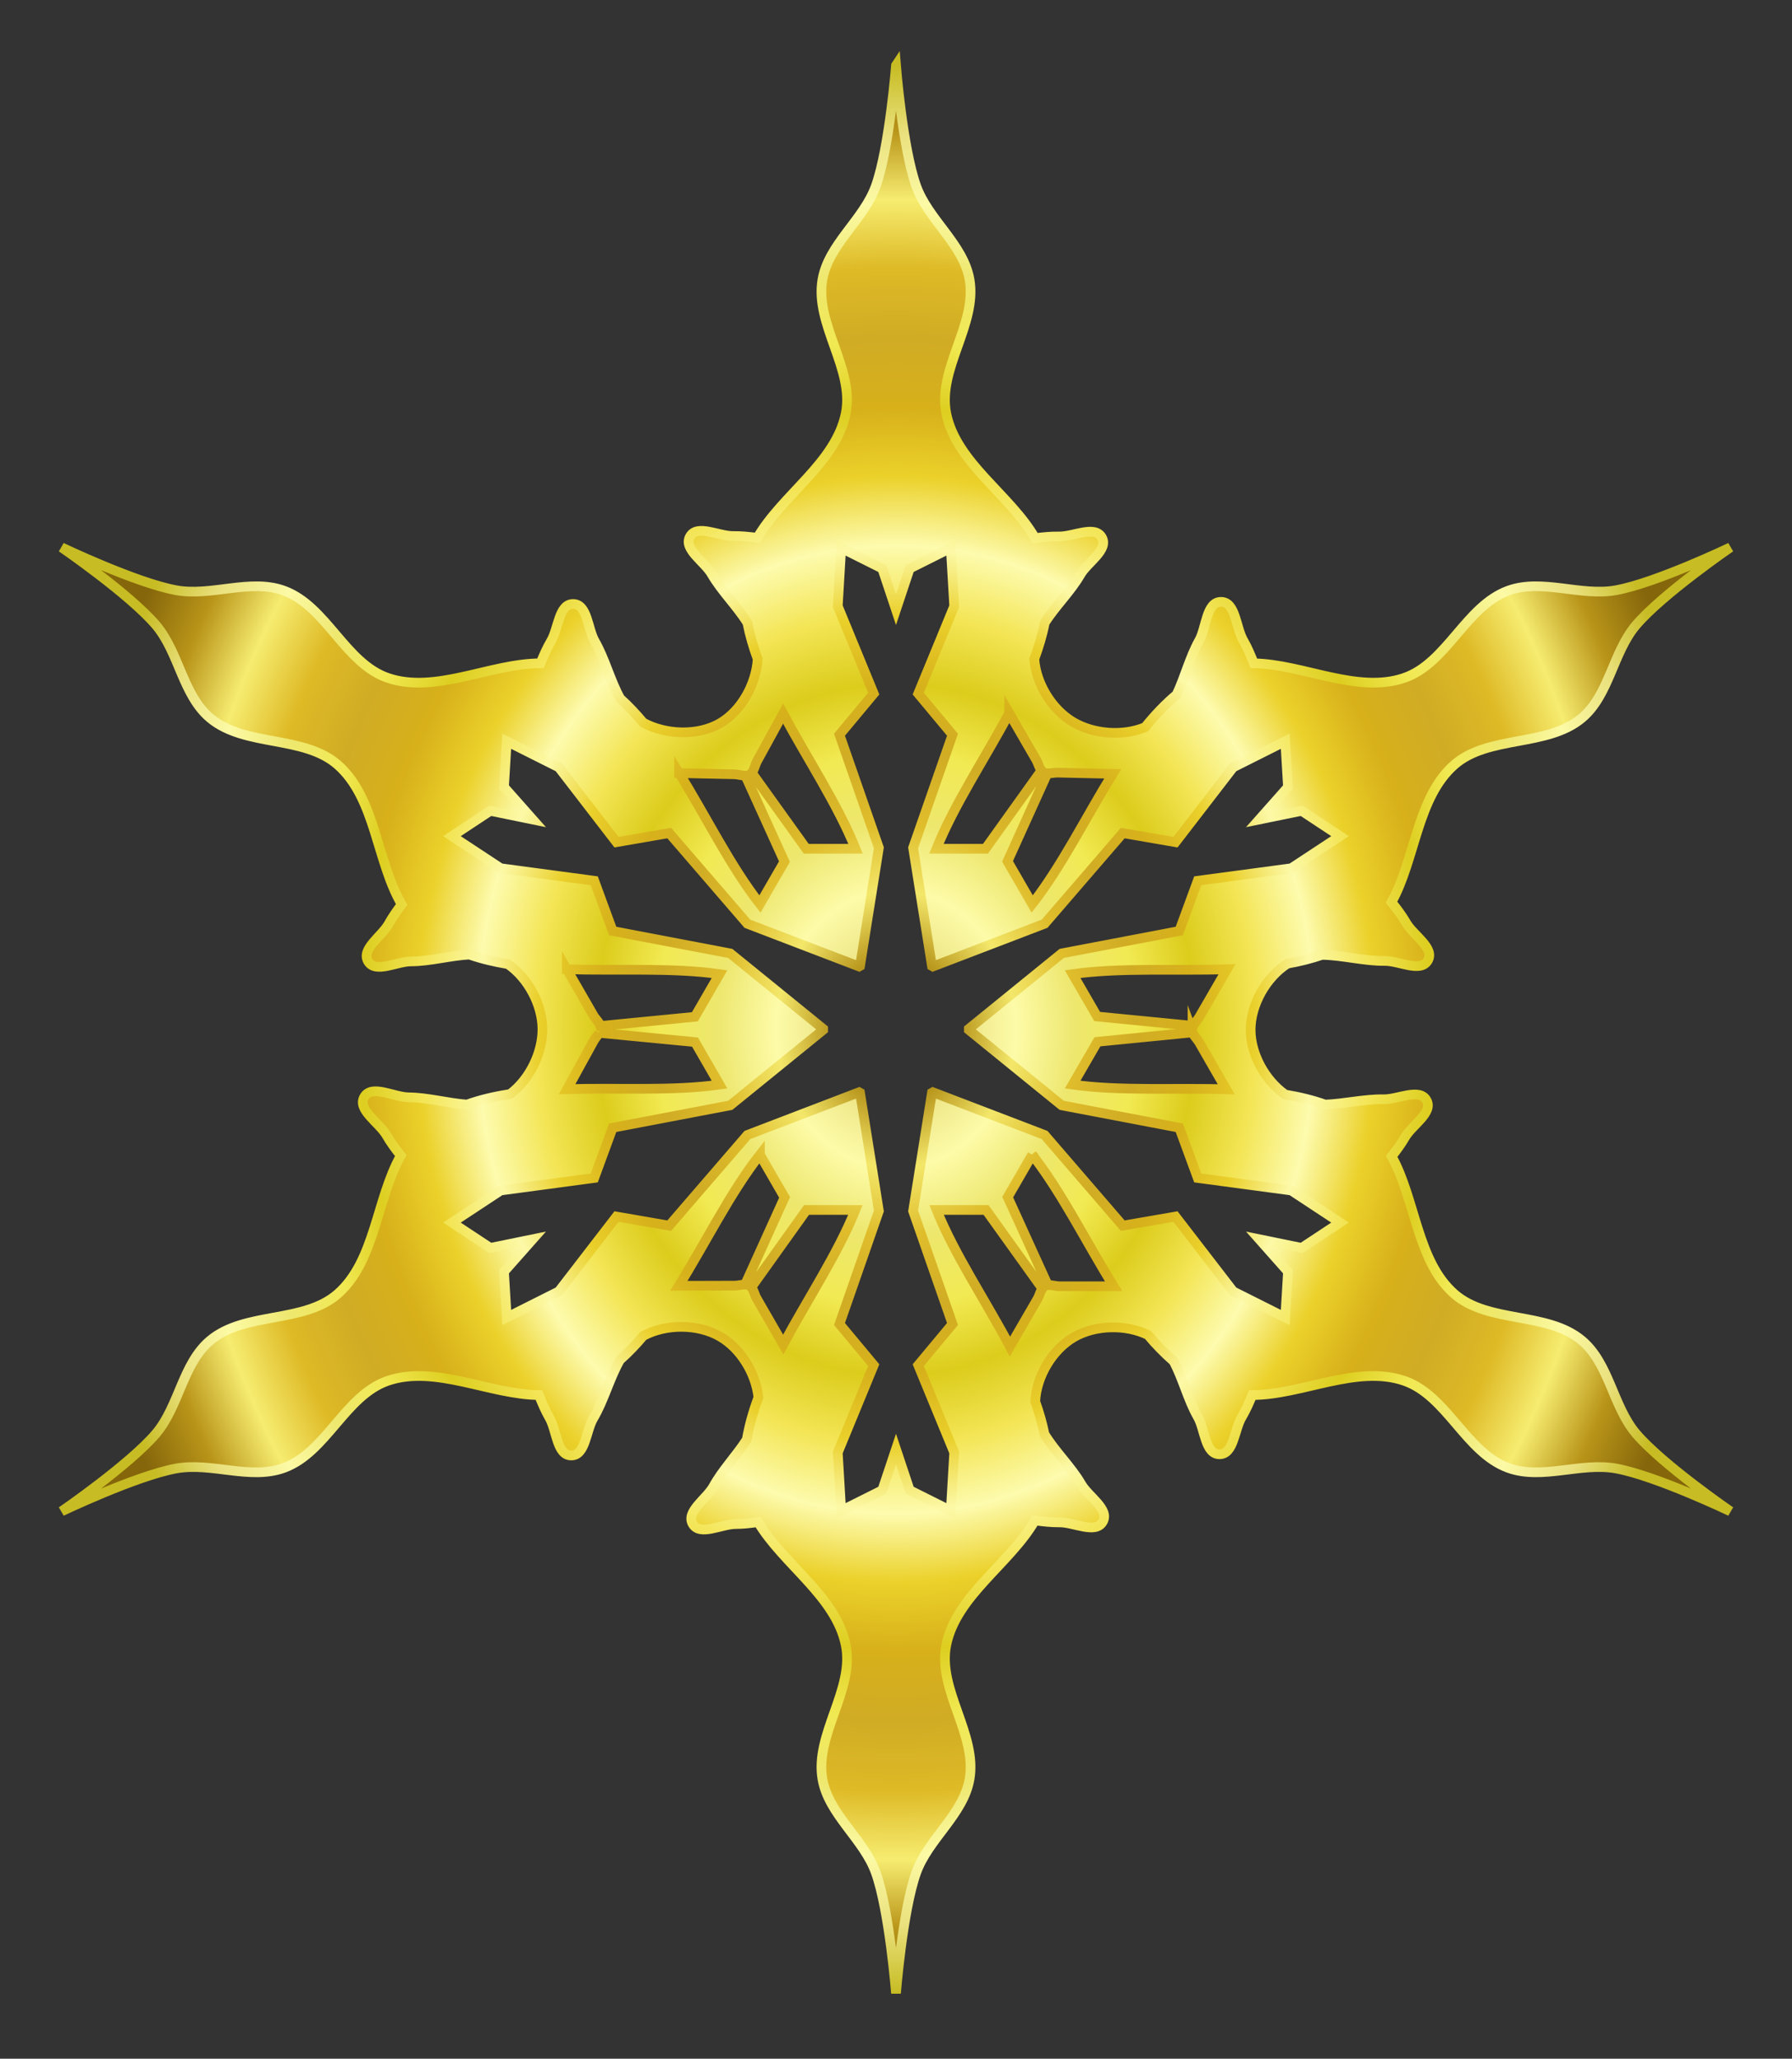 <?xml version="1.0" encoding="UTF-8" standalone="no"?>
<!-- Created with Inkscape (http://www.inkscape.org/) -->
<!-- ClipArt created by Arvin61r58 (http://openclipart.org/user-detail/Arvin61r58) -->
<svg xmlns:dc="http://purl.org/dc/elements/1.1/" xmlns:cc="http://creativecommons.org/ns#" xmlns:rdf="http://www.w3.org/1999/02/22-rdf-syntax-ns#" xmlns:svg="http://www.w3.org/2000/svg" xmlns="http://www.w3.org/2000/svg" xmlns:xlink="http://www.w3.org/1999/xlink" version="1.1" width="370" height="425" id="svg2985" xml:space="preserve">
  <rect width="100%" height="100%" fill="#333333" stroke="none"/>
  <title id="title4359">Snowflake 8 (gold)</title>
  <defs id="defs2989">
    <linearGradient id="linearGradient4235">
      <stop id="stop4237" style="stop-color:#c4b81a;stop-opacity:1" offset="0"/>
      <stop id="stop4239" style="stop-color:#ebe281;stop-opacity:1" offset="0.071"/>
      <stop id="stop4241" style="stop-color:#fdfba8;stop-opacity:1" offset="0.143"/>
      <stop id="stop4243" style="stop-color:#ede76e;stop-opacity:1" offset="0.214"/>
      <stop id="stop4245" style="stop-color:#f2ea53;stop-opacity:1" offset="0.286"/>
      <stop id="stop4247" style="stop-color:#dccc1c;stop-opacity:1" offset="0.357"/>
      <stop id="stop4249" style="stop-color:#f3e555;stop-opacity:1" offset="0.429"/>
      <stop id="stop4251" style="stop-color:#fdfbae;stop-opacity:1" offset="0.5"/>
      <stop id="stop4253" style="stop-color:#ebd12a;stop-opacity:1" offset="0.571"/>
      <stop id="stop4255" style="stop-color:#d7b01a;stop-opacity:1" offset="0.643"/>
      <stop id="stop4257" style="stop-color:#d0ac25;stop-opacity:1" offset="0.714"/>
      <stop id="stop4259" style="stop-color:#deba26;stop-opacity:1" offset="0.786"/>
      <stop id="stop4261" style="stop-color:#f6ec70;stop-opacity:1" offset="0.857"/>
      <stop id="stop4263" style="stop-color:#b89418;stop-opacity:1" offset="0.929"/>
      <stop id="stop4265" style="stop-color:#85660b;stop-opacity:1" offset="1"/>
    </linearGradient>
    <radialGradient cx="158.812" cy="187.094" r="137.825" fx="158.812" fy="187.094" id="radialGradient4293" xlink:href="#linearGradient4307" gradientUnits="userSpaceOnUse" gradientTransform="matrix(1,0,0,1.155,-9.9999994e-7,-29.016)"/>
    <radialGradient cx="158.812" cy="187.094" r="138.625" fx="158.812" fy="187.094" id="radialGradient4301" xlink:href="#linearGradient4235" gradientUnits="userSpaceOnUse" gradientTransform="matrix(1,0,0,1.154,-9.9999994e-7,-28.849)"/>
    <linearGradient id="linearGradient4307">
      <stop id="stop4309" style="stop-color:#8a6b0c;stop-opacity:1" offset="0"/>
      <stop id="stop4311" style="stop-color:#b59218;stop-opacity:1" offset="0.071"/>
      <stop id="stop4313" style="stop-color:#f3e76a;stop-opacity:1" offset="0.143"/>
      <stop id="stop4315" style="stop-color:#dfbd2b;stop-opacity:1" offset="0.214"/>
      <stop id="stop4317" style="stop-color:#d1ad25;stop-opacity:1" offset="0.286"/>
      <stop id="stop4319" style="stop-color:#d7b11b;stop-opacity:1" offset="0.357"/>
      <stop id="stop4321" style="stop-color:#ead02b;stop-opacity:1" offset="0.429"/>
      <stop id="stop4323" style="stop-color:#fcf9a7;stop-opacity:1" offset="0.5"/>
      <stop id="stop4325" style="stop-color:#f3e556;stop-opacity:1" offset="0.571"/>
      <stop id="stop4327" style="stop-color:#ddce20;stop-opacity:1" offset="0.643"/>
      <stop id="stop4329" style="stop-color:#f1e952;stop-opacity:1" offset="0.714"/>
      <stop id="stop4331" style="stop-color:#eee870;stop-opacity:1" offset="0.786"/>
      <stop id="stop4333" style="stop-color:#fcfaa5;stop-opacity:1" offset="0.857"/>
      <stop id="stop4335" style="stop-color:#eae17e;stop-opacity:1" offset="0.929"/>
      <stop id="stop4337" style="stop-color:#c7bc23;stop-opacity:1" offset="1"/>
    </linearGradient>
  </defs>
  <g transform="matrix(1.25,0,0,-1.25,-13.516,446.367)" id="g2993">
    <g id="g2995"/>
    <path d="m 152.873,197.562 3.111,19.521 -6.505,18.673 5.656,6.79 -5.939,14.429 0.566,9.619 6.787,-3.395 2.263,-6.79 0,0 2.262,6.79 6.787,3.395 0.566,-9.619 -5.939,-14.429 5.656,-6.79 -6.505,-18.673 3.111,-19.521 0.153,-0.088 18.456,7.064 12.913,14.972 8.705,-1.505 9.522,12.358 8.609,4.32 0.455,-7.577 -4.746,-5.356 0,0 7.008,1.434 6.332,-4.182 -8.043,-5.299 -15.461,-2.071 -3.049,-8.295 -19.418,-3.701 -15.345,-12.457 0,-0.175 15.345,-12.457 19.418,-3.701 3.049,-8.295 15.461,-2.071 8.043,-5.299 -6.332,-4.182 -7.008,1.434 0,0 4.746,-5.356 -0.455,-7.577 -8.609,4.32 -9.522,12.358 -8.705,-1.505 -12.913,14.972 -18.456,7.064 -0.153,-0.088 -3.111,-19.521 6.505,-18.673 -5.656,-6.79 5.939,-14.429 -0.566,-9.619 -6.787,3.395 -2.262,6.79 0,0 -2.263,-6.79 -6.787,-3.395 -0.566,9.619 5.939,14.429 -5.656,6.79 6.505,18.673 -3.111,19.521 -0.153,0.088 -18.456,-7.064 -12.913,-14.972 -8.705,1.505 -9.522,-12.358 -8.609,-4.32 -0.455,7.577 4.746,5.356 0,0 -7.008,-1.434 -6.332,4.182 8.043,5.299 15.461,2.071 3.049,8.295 19.418,3.701 15.345,12.457 0,0.175 -15.345,12.457 -19.418,3.701 -3.049,8.295 -15.461,2.071 -8.043,5.299 6.332,4.182 7.008,-1.434 0,0 -4.746,5.356 0.455,7.577 8.609,-4.32 9.522,-12.358 8.705,1.505 12.913,-14.972 18.456,-7.064 0.153,0.088 z m 5.939,148.732 c 0,0 -1.07,-13.565 -3.325,-19.9 -1.993,-5.598 -7.803,-9.621 -8.825,-15.475 -1.287,-7.371 5.317,-14.763 3.85,-22.1 -1.629,-8.145 -10.496,-13.441 -14.6,-20.55 -1.355,0.18 -2.7,0.318 -4,0.3 -2.381,-0.034 -5.948,1.995 -7.125,-0.075 -1.178,-2.072 2.385,-4.135 3.575,-6.2 1.605,-2.785 4.188,-5.294 5.9,-8.05 0.392,-1.991 0.967,-3.996 1.7,-5.975 -0.237,-4.127 -2.697,-8.586 -6.225,-10.625 -3.645,-2.107 -8.949,-1.926 -12.675,0.1 -1.205,1.433 -2.452,2.772 -3.8,3.975 -1.637,2.912 -2.535,6.567 -4.2,9.45 -1.192,2.064 -1.192,6.159 -3.575,6.175 -2.383,0.016 -2.43,-4.077 -3.65,-6.125 -0.673,-1.13 -1.223,-2.396 -1.75,-3.675 -8.219,0.013 -17.294,-5.092 -25.175,-2.425 -7.085,2.397 -10.176,11.854 -17.2,14.425 -5.579,2.042 -11.982,-0.998 -17.825,0.075 -6.612,1.214 -18.9,7.075 -18.9,7.075 0,0 11.217,-7.703 15.575,-12.825 3.849,-4.525 4.419,-11.563 8.975,-15.375 5.738,-4.8 15.457,-2.785 21.075,-7.725 6.267,-5.511 6.387,-15.937 10.55,-23.05 -0.785,-1.039 -1.528,-2.089 -2.125,-3.175 -1.142,-2.076 -4.631,-4.186 -3.425,-6.225 1.206,-2.04 4.73,-0.002 7.1,0 3.107,0.002 6.475,0.961 9.625,1.125 2.028,-0.702 4.168,-1.21 6.375,-1.575 3.328,-2.308 5.662,-6.674 5.7,-10.675 0.037,-3.958 -2.114,-8.356 -5.325,-10.775 -2.485,-0.39 -4.891,-0.935 -7.15,-1.75 -3.166,0.241 -6.516,1.173 -9.625,1.2 -2.441,0.021 -6.095,2.184 -7.325,0.075 -1.233,-2.114 2.453,-4.23 3.675,-6.35 0.662,-1.148 1.481,-2.257 2.35,-3.35 -4.012,-7.111 -4.211,-17.383 -10.4,-22.825 -5.618,-4.94 -15.337,-2.9 -21.075,-7.7 -4.556,-3.812 -5.126,-10.875 -8.975,-15.4 -4.358,-5.122 -15.575,-12.825 -15.575,-12.825 0,0 12.288,5.861 18.9,7.075 5.843,1.073 12.246,-1.942 17.825,0.1 7.024,2.571 10.115,12.003 17.2,14.4 7.803,2.64 16.771,-2.295 24.925,-2.375 0.516,-1.318 1.079,-2.612 1.75,-3.775 1.191,-2.065 1.192,-6.184 3.575,-6.2 2.383,-0.016 2.431,4.102 3.65,6.15 1.742,2.926 2.693,6.661 4.4,9.625 1.359,1.209 2.636,2.534 3.85,3.975 3.722,2.013 9.021,2.005 12.675,-0.1 3.416,-1.967 5.929,-6.089 6.35,-10.075 -0.873,-2.309 -1.52,-4.626 -1.925,-6.95 -1.679,-2.619 -4.031,-5.053 -5.5,-7.725 -1.142,-2.076 -4.631,-4.186 -3.425,-6.225 1.204,-2.035 4.736,-0.002 7.1,0 1.208,6.4e-4 2.443,0.139 3.7,0.325 4.162,-6.99 12.864,-12.271 14.475,-20.325 1.467,-7.337 -5.137,-14.754 -3.85,-22.125 1.022,-5.854 6.832,-9.877 8.825,-15.475 2.255,-6.335 3.325,-19.9 3.325,-19.9 0,0 1.07,13.565 3.325,19.9 1.993,5.598 7.803,9.621 8.825,15.475 1.287,7.371 -5.317,14.788 -3.85,22.125 1.631,8.156 10.554,13.476 14.65,20.6 1.372,-0.185 2.734,-0.341 4.05,-0.325 2.386,0.03 5.967,-1.973 7.15,0.1 1.184,2.074 -2.357,4.131 -3.55,6.2 -1.646,2.856 -4.37,5.436 -6.075,8.275 -0.367,1.796 -0.879,3.589 -1.525,5.375 0.188,4.157 2.822,8.586 6.4,10.65 3.502,2.02 8.553,2.148 12.225,0.35 1.317,-1.578 2.735,-3.024 4.225,-4.325 1.541,-2.862 2.39,-6.407 4,-9.2 1.191,-2.065 1.192,-6.157 3.575,-6.175 2.386,-0.018 2.453,4.075 3.675,6.125 0.67,1.124 1.227,2.377 1.75,3.65 8.192,0.023 17.202,5.031 25.05,2.375 7.085,-2.397 10.201,-11.829 17.225,-14.4 5.579,-2.042 11.982,0.973 17.825,-0.1 6.612,-1.214 18.875,-7.075 18.875,-7.075 0,0 -11.217,7.703 -15.575,12.825 -3.849,4.525 -4.419,11.588 -8.975,15.4 -5.738,4.8 -15.457,2.76 -21.075,7.7 -6.154,5.411 -6.378,15.594 -10.325,22.7 0.809,1.021 1.581,2.078 2.2,3.15 1.184,2.05 4.711,4.063 3.55,6.125 -1.16,2.061 -4.736,0.101 -7.1,0.15 -3.114,0.065 -6.485,-0.762 -9.65,-0.875 -2.079,0.75 -4.277,1.265 -6.55,1.65 -0.008,0.001 -0.017,-0.001 -0.025,0 -3.331,2.332 -5.725,6.687 -5.725,10.7 0,4.148 2.562,8.669 6.075,10.925 1.976,0.349 3.896,0.825 5.725,1.45 3.365,-0.046 7.01,-1.046 10.35,-1 2.381,0.033 5.948,-1.995 7.125,0.075 1.178,2.072 -2.384,4.135 -3.575,6.2 -0.679,1.176 -1.531,2.307 -2.425,3.425 3.958,7.1 4.19,17.259 10.35,22.675 5.618,4.94 15.337,2.925 21.075,7.725 4.556,3.812 5.126,10.85 8.975,15.375 4.358,5.122 15.575,12.825 15.575,12.825 0,0 -12.263,-5.861 -18.875,-7.075 -5.843,-1.073 -12.246,1.967 -17.825,-0.075 -7.024,-2.571 -10.14,-12.028 -17.225,-14.425 -7.768,-2.629 -16.675,2.296 -24.8,2.425 -0.519,1.326 -1.075,2.631 -1.75,3.8 -1.223,2.12 -1.228,6.362 -3.675,6.35 -2.446,-0.012 -2.397,-4.27 -3.6,-6.4 -1.524,-2.699 -2.359,-6.067 -3.725,-8.925 -1.872,-1.567 -3.593,-3.384 -5.2,-5.375 -3.687,-1.53 -8.521,-1.149 -11.9,0.85 -3.49,2.065 -6.121,6.338 -6.4,10.425 0.733,1.979 1.333,3.984 1.725,5.975 1.715,2.718 4.287,5.197 5.875,7.95 1.181,2.048 4.712,4.091 3.55,6.15 -1.16,2.055 -4.716,0.101 -7.075,0.15 -1.28,0.027 -2.615,-0.108 -3.95,-0.275 -4.088,7.138 -13.042,12.433 -14.675,20.6 -1.467,7.337 5.137,14.729 3.85,22.1 -1.022,5.854 -6.832,9.877 -8.825,15.475 -2.255,6.335 -3.325,19.9 -3.325,19.9 z m 18.7,-106.975 c 1.485,-2.58 2.985,-5.148 4.475,-7.725 0.316,-0.546 0.459,-1.275 0.85,-1.75 l -9.25,-12.925 -8.1,0 c 2.983,7.384 7.983,14.851 12.025,22.4 z m -37.35,-0.075 c 4.035,-7.525 9.001,-14.964 11.975,-22.325 l -8.15,0 -9,12.55 c 0.431,0.511 0.544,1.319 0.875,1.925 1.431,2.62 2.864,5.233 4.3,7.85 z m 45.35,-9.75 c 3.034,-0.074 6.066,-0.138 9.1,-0.2 -4.476,-7.243 -8.43,-15.258 -13.3,-21.5 l -4.075,7.05 6.575,14.525 c 0.547,-0.035 1.143,0.139 1.7,0.125 z m -62.525,-0.075 c 3.041,-0.065 6.084,-0.139 9.125,-0.2 0.594,-0.012 1.241,-0.236 1.825,-0.225 l 6.45,-14.2 -4.05,-7 c -4.898,6.274 -8.84,14.353 -13.35,21.625 z m -18.55,-32.4 c 8.501,-0.26 17.394,0.301 25.225,-0.8 l -4.075,-7.05 -15.6,-1.525 c -0.179,0.624 -0.79,1.119 -1.125,1.7 -1.476,2.558 -2.945,5.119 -4.425,7.675 z m 109.05,0 c -1.523,-2.636 -3.052,-5.264 -4.575,-7.9 -0.288,-0.499 -0.762,-0.943 -1.025,-1.45 l -15.85,1.55 -4.05,7 c 7.913,1.108 16.921,0.517 25.5,0.8 z m -5.7,-10.425 c 0.218,-0.595 0.799,-1.11 1.125,-1.675 1.488,-2.576 2.963,-5.149 4.45,-7.725 -8.541,0.267 -17.501,-0.326 -25.375,0.775 l 4.1,7.075 15.7,1.55 z m -98,-0.075 15.825,-1.525 4.05,-7.025 c -7.815,-1.097 -16.689,-0.5 -25.175,-0.75 1.466,2.668 2.932,5.333 4.4,8 0.246,0.447 0.642,0.858 0.9,1.3 z m 26.55,-20.125 4.075,-7.05 -6.525,-14.4 c -0.554,0.014 -1.167,-0.175 -1.725,-0.175 -3.073,-0.001 -6.152,-0.021 -9.225,-0.025 4.525,7.282 8.489,15.361 13.4,21.65 z m 44.975,0 c 4.925,-6.311 8.91,-14.423 13.45,-21.725 l -8.975,0 c -0.626,0 -1.298,0.258 -1.9,0.175 l -6.625,14.55 4.05,7 z m -37.275,-9.125 8.075,0 c -2.967,-7.331 -7.904,-14.73 -11.925,-22.225 -1.466,2.541 -2.933,5.085 -4.4,7.625 -0.331,0.574 -0.455,1.343 -0.875,1.825 l 9.125,12.775 z m 21.475,0 8.175,0 9.3,-12.975 c -0.356,-0.484 -0.491,-1.19 -0.8,-1.725 -1.513,-2.617 -3.036,-5.233 -4.55,-7.85 -4.051,7.606 -9.115,15.113 -12.125,22.55 z" id="path4006" style="fill:url(#radialGradient4301);fill-opacity:1;stroke:url(#radialGradient4293);stroke-width:1.6;stroke-linecap:round;stroke-linejoin:miter;stroke-miterlimit:10;stroke-opacity:1;stroke-dasharray:none"/>
  </g>
</svg>

